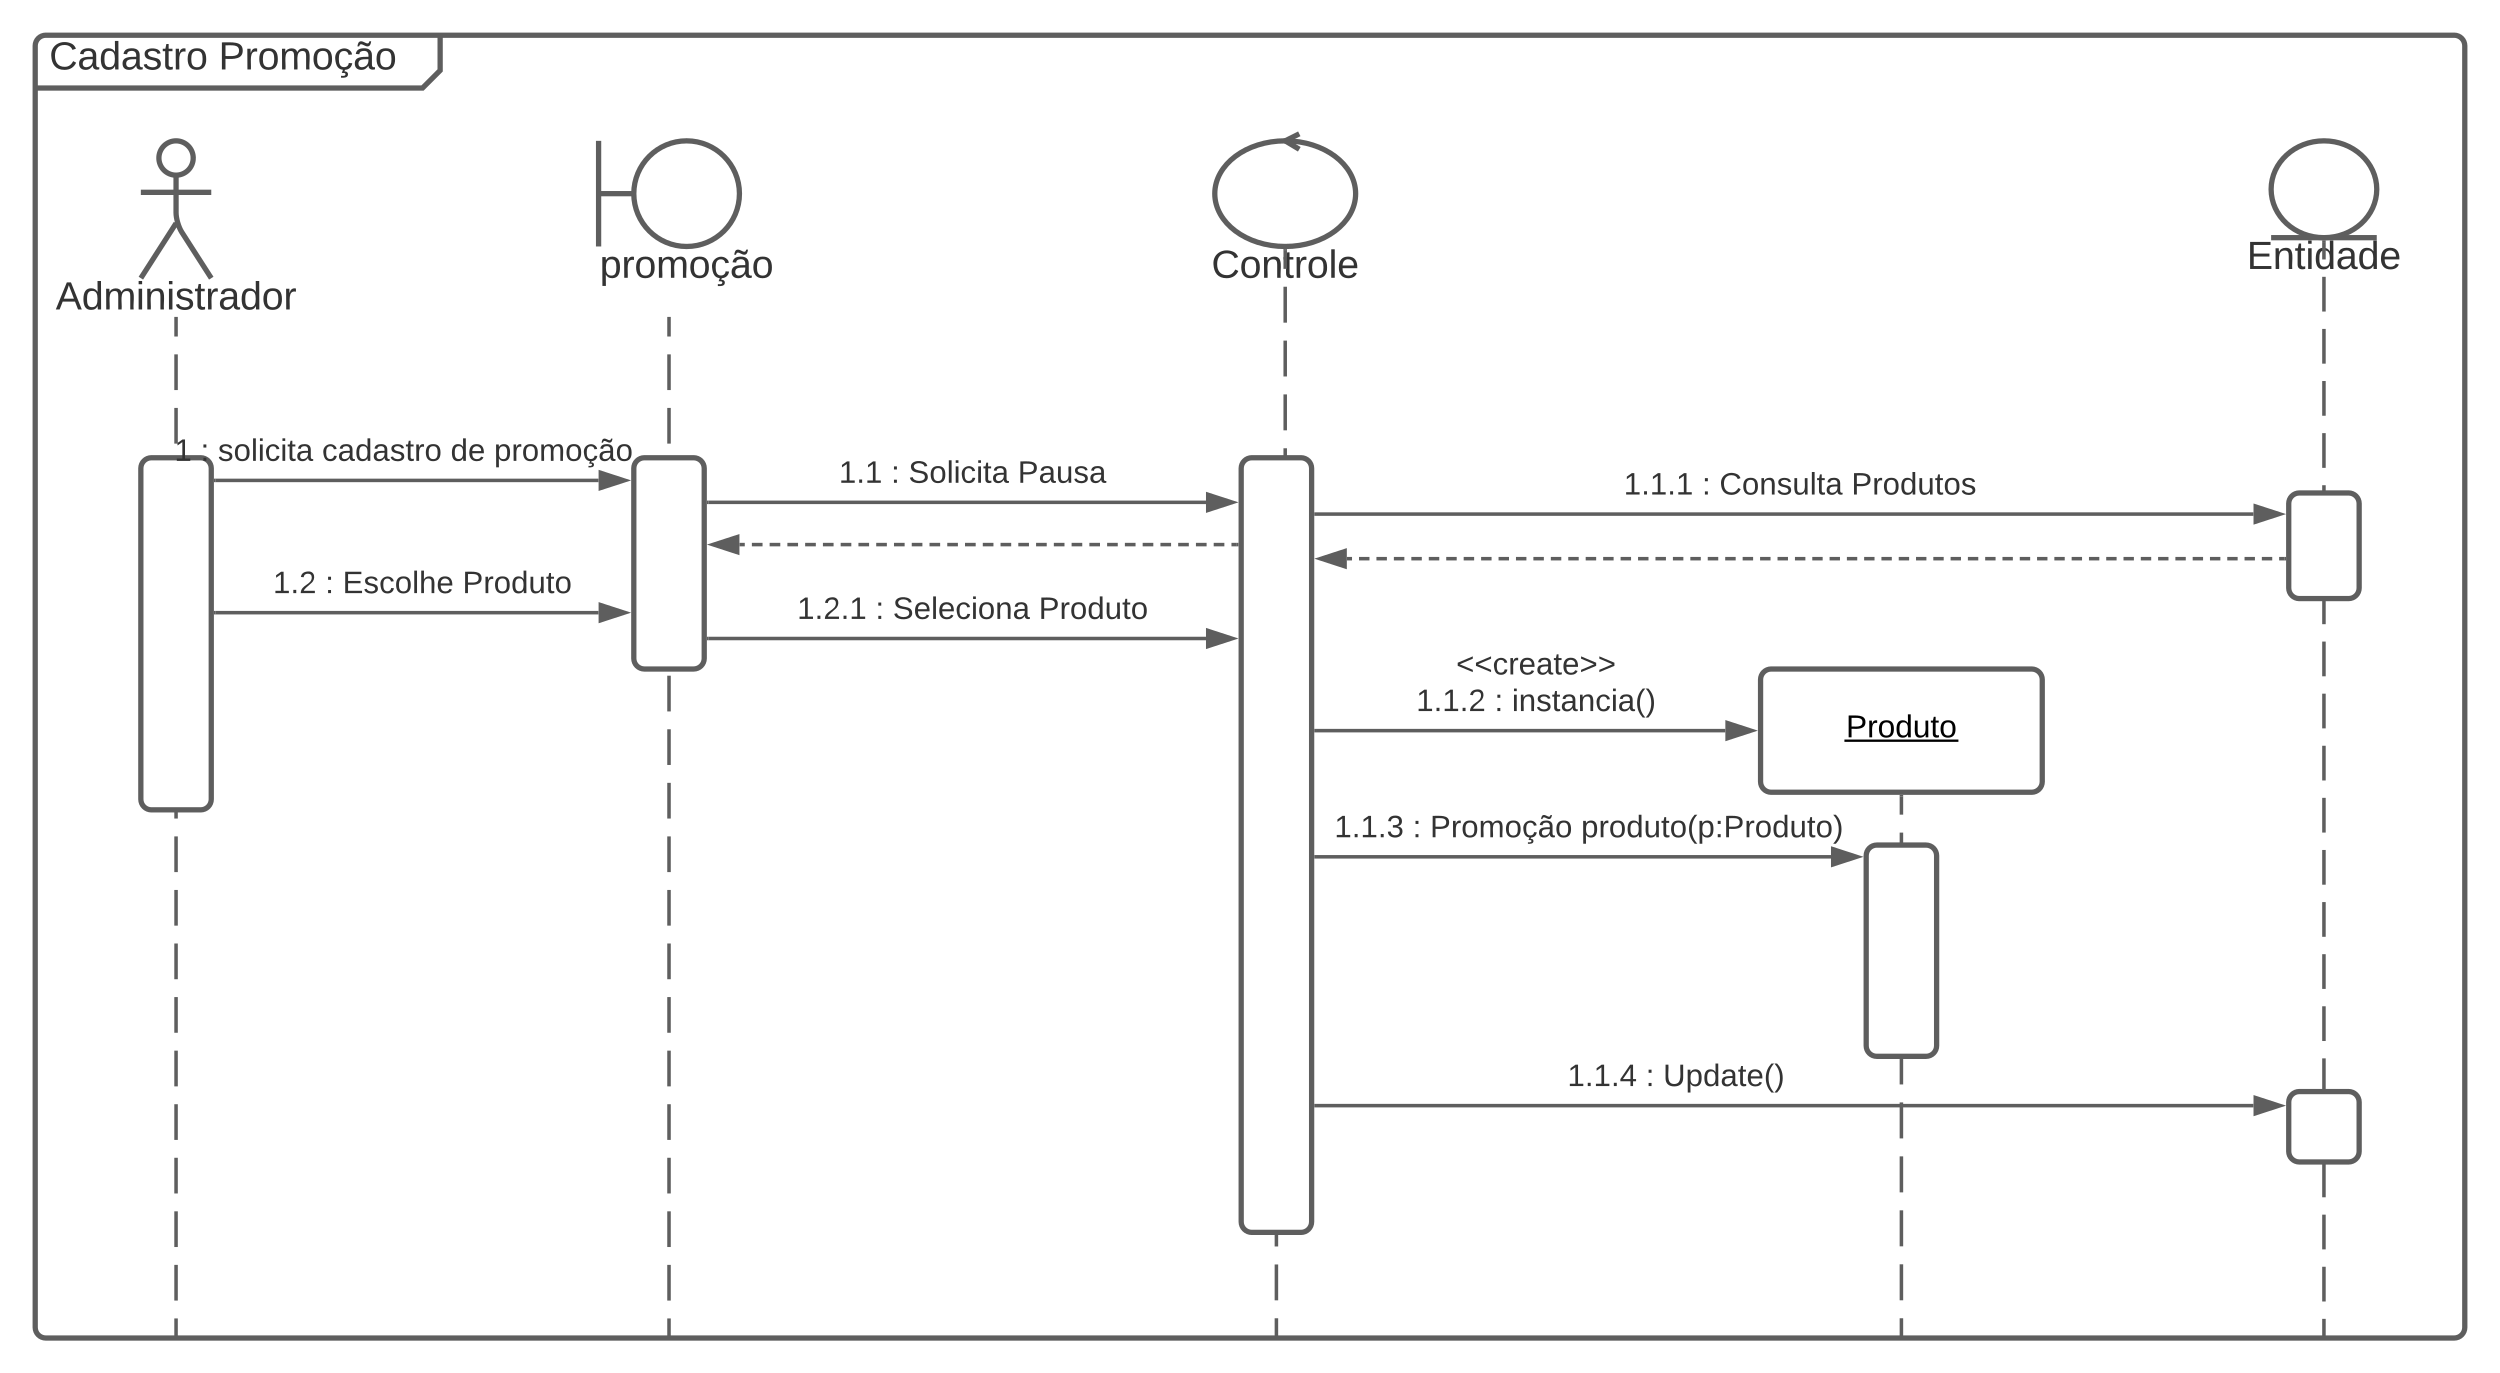 <svg xmlns="http://www.w3.org/2000/svg" xmlns:xlink="http://www.w3.org/1999/xlink" xmlns:lucid="lucid" width="1420" height="780"><g transform="translate(0 -40)" lucid:page-tab-id="0_0"><path d="M0 0h1870.87v1322.83H0z" fill="#fff"/><path d="M20 66c0-3.3 2.7-6 6-6h218c3.3 0 6 2.7 6 6v8c0 3.3-1.9 7.9-4.24 10.24l-1.52 1.52C241.9 88.1 237.3 90 234 90H26c-3.3 0-6-2.7-6-6z" fill="#fff"/><path d="M250 60v20l-10 10H20" stroke="#5e5e5e" stroke-width="3" fill="none"/><path d="M20 66c0-3.3 2.7-6 6-6h1368c3.3 0 6 2.7 6 6v728c0 3.3-2.7 6-6 6H26c-3.3 0-6-2.7-6-6z" stroke="#5e5e5e" stroke-width="3" fill="none"/><use xlink:href="#a" transform="matrix(1,0,0,1,28,60) translate(0 19.444)"/><use xlink:href="#b" transform="matrix(1,0,0,1,28,60) translate(96.173 19.444)"/><path d="M109.75 129.75c0 5.38-4.37 9.75-9.75 9.75s-9.75-4.37-9.75-9.75S94.62 120 100 120s9.75 4.37 9.75 9.75z" stroke="#5e5e5e" stroke-width="3" fill="#fff"/><path d="M100 139.5v21.3c0 3.3 1.45 8.26 3.24 11.05L120 198m-20-31.2L80 198m0-48.75h40" stroke="#5e5e5e" stroke-width="3" fill="none"/><path d="M80 126c0-3.3 2.7-6 6-6h28c3.3 0 6 2.7 6 6v88c0 3.3-2.7 6-6 6H86c-3.3 0-6-2.7-6-6z" fill="none"/><use xlink:href="#c" transform="matrix(1,0,0,1,0,198) translate(31.636 17.778)"/><path d="M100 221v10.14m0 10.14v20.28m0 10.14v20.28m0 10.14v20.28m0 10.14v20.28m0 10.14v20.3m0 10.13v20.27m0 10.14v20.3m0 10.13v20.28m0 10.15v20.28m0 10.14v20.28m0 10.14v20.27m0 10.14v20.3m0 10.13v20.28m0 10.15v20.3m0 10.13v20.28m0 10.14v20.28m0 10.14v20.28m0 10.14v20.28m0 10.14V799M100 221.03V220M100 798.97V800" stroke="#5e5e5e" stroke-width="2" fill="none"/><path d="M420 150c0 16.57-13.43 30-30 30s-30-13.43-30-30 13.43-30 30-30 30 13.43 30 30z" stroke="#5e5e5e" stroke-width="3" fill="#fff"/><path d="M340 120v60m0-30h20" stroke="#5e5e5e" stroke-width="3" fill="none"/><use xlink:href="#d" transform="matrix(1,0,0,1,320,180) translate(20.679 17.778)"/><path d="M380 221v10.14m0 10.14v20.28m0 10.14v20.28m0 10.14v20.28m0 10.14v20.28m0 10.14v20.3m0 10.13v20.27m0 10.14v20.3m0 10.13v20.28m0 10.15v20.28m0 10.14v20.28m0 10.14v20.27m0 10.14v20.3m0 10.13v20.28m0 10.15v20.3m0 10.13v20.28m0 10.14v20.28m0 10.14v20.28m0 10.14v20.28m0 10.14V799M380 221.03V220M380 798.97V800" stroke="#5e5e5e" stroke-width="2" fill="none"/><path d="M770 150c0 16.57-17.9 30-40 30s-40-13.43-40-30 17.9-30 40-30 40 13.43 40 30z" stroke="#5e5e5e" stroke-width="3" fill="#fff"/><path d="M738 116l-8 4 8 4.8" stroke="#5e5e5e" stroke-width="3" fill="none"/><use xlink:href="#e" transform="matrix(1,0,0,1,650,180) translate(38.117 17.778)"/><path d="M730 182.5v10.2m0 10.18v20.4m0 10.18v20.38m0 10.2v20.38m0 10.2v20.37m0 10.18v20.4m0 10.18v20.38m0 10.2v20.38m0 10.2v20.37m0 10.18v20.4m0 10.18v10.2l-.73 1.76-1.77.73-1.77.73-.73 1.77v10.2m0 10.18v20.4m0 10.18v20.4m0 10.18v20.4m0 10.18v20.38m0 10.2v20.38m0 10.2v20.37m0 10.18v20.4m0 10.18v20.38m0 10.2v20.38m0 10.2V799" stroke="#5e5e5e" stroke-width="2" fill="none"/><path d="M729.98 181.5l1.02-.03v1.06h-2v-1.1z" fill="#5e5e5e"/><path d="M725 798.97V800" stroke="#5e5e5e" stroke-width="2" fill="none"/><path d="M80 306c0-3.3 2.7-6 6-6h28c3.3 0 6 2.7 6 6v188c0 3.3-2.7 6-6 6H86c-3.3 0-6-2.7-6-6z" stroke="#5e5e5e" stroke-width="3" fill="#fff"/><path d="M122.5 312.87H340" stroke="#5e5e5e" stroke-width="2" fill="none"/><path d="M122.53 313.87h-1.03v-2h1.03z" fill="#5e5e5e"/><path d="M355.26 312.87L341 317.5v-9.27z" stroke="#5e5e5e" stroke-width="2" fill="#5e5e5e"/><use xlink:href="#f" transform="matrix(1,0,0,1,99.111,287.536) translate(0 14.222)"/><use xlink:href="#g" transform="matrix(1,0,0,1,99.111,287.536) translate(14.815 14.222)"/><use xlink:href="#h" transform="matrix(1,0,0,1,99.111,287.536) translate(24.691 14.222)"/><use xlink:href="#i" transform="matrix(1,0,0,1,99.111,287.536) translate(83.802 14.222)"/><use xlink:href="#j" transform="matrix(1,0,0,1,99.111,287.536) translate(156.84 14.222)"/><use xlink:href="#k" transform="matrix(1,0,0,1,99.111,287.536) translate(181.531 14.222)"/><path d="M360 306c0-3.3 2.7-6 6-6h28c3.3 0 6 2.7 6 6v108c0 3.3-2.7 6-6 6h-28c-3.3 0-6-2.7-6-6z" stroke="#5e5e5e" stroke-width="3" fill="#fff"/><path d="M402.5 325.33H685" stroke="#5e5e5e" stroke-width="2" fill="none"/><path d="M402.53 326.33h-1.03v-2h1.03z" fill="#5e5e5e"/><path d="M700.26 325.33L686 329.97v-9.27z" stroke="#5e5e5e" stroke-width="2" fill="#5e5e5e"/><use xlink:href="#l" transform="matrix(1,0,0,1,476.525,300) translate(0 14.222)"/><use xlink:href="#g" transform="matrix(1,0,0,1,476.525,300) translate(29.63 14.222)"/><use xlink:href="#m" transform="matrix(1,0,0,1,476.525,300) translate(39.506 14.222)"/><use xlink:href="#n" transform="matrix(1,0,0,1,476.525,300) translate(101.58 14.222)"/><path d="M705 306c0-3.3 2.7-6 6-6h28c3.3 0 6 2.7 6 6v428c0 3.3-2.7 6-6 6h-28c-3.3 0-6-2.7-6-6zM1000 426c0-3.3 2.7-6 6-6h148c3.3 0 6 2.7 6 6v58c0 3.3-2.7 6-6 6h-148c-3.3 0-6-2.7-6-6z" stroke="#5e5e5e" stroke-width="3" fill="#fff"/><use xlink:href="#o" transform="matrix(1,0,0,1,1000,420) translate(48.53 38.806)"/><path d="M1080 492.5v10.22m0 10.2v20.45m0 10.2v20.45m0 10.2v20.45m0 10.2v20.45m0 10.2v20.45m0 10.2v20.45m0 10.2v20.45m0 10.2v20.45m0 10.2v20.45m0 10.2V799" stroke="#5e5e5e" stroke-width="2" fill="none"/><path d="M1081 492.53h-2v-1.03h2z" fill="#5e5e5e"/><path d="M1080 798.97V800M747.5 455H980" stroke="#5e5e5e" stroke-width="2" fill="none"/><path d="M747.53 456h-1.03v-2h1.03z" fill="#5e5e5e"/><path d="M995.26 455L981 459.64v-9.28z" stroke="#5e5e5e" stroke-width="2" fill="#5e5e5e"/><use xlink:href="#p" transform="matrix(1,0,0,1,804.451,429.667) translate(0 14.222)"/><use xlink:href="#g" transform="matrix(1,0,0,1,804.451,429.667) translate(44.444 14.222)"/><use xlink:href="#q" transform="matrix(1,0,0,1,804.451,429.667) translate(54.321 14.222)"/><path d="M122.5 388H340" stroke="#5e5e5e" stroke-width="2" fill="none"/><path d="M122.53 389h-1.03v-2h1.03z" fill="#5e5e5e"/><path d="M355.26 388L341 392.64v-9.28z" stroke="#5e5e5e" stroke-width="2" fill="#5e5e5e"/><use xlink:href="#r" transform="matrix(1,0,0,1,155.111,362.667) translate(0 14.222)"/><use xlink:href="#g" transform="matrix(1,0,0,1,155.111,362.667) translate(29.63 14.222)"/><use xlink:href="#s" transform="matrix(1,0,0,1,155.111,362.667) translate(39.506 14.222)"/><use xlink:href="#t" transform="matrix(1,0,0,1,155.111,362.667) translate(107.605 14.222)"/><path d="M702.5 349.33h-3.03m-4.03 0h-6.06m-4.03 0h-6.06m-4.04 0h-6.05m-4.03 0h-6.05m-4.04 0h-6.05m-4.04 0h-6.06m-4.04 0h-6.05m-4.04 0h-6.04m-4.04 0h-6.05m-4.04 0h-6.05m-4.03 0h-6.06m-4.04 0h-6.06m-4.03 0h-6.06m-4.02 0h-6.06m-4.03 0h-6.07m-4.03 0h-6.05m-4.04 0h-6.04m-4.04 0h-6.05m-4.04 0h-6.05m-4.04 0h-6.05m-4.05 0h-6.05m-4.04 0h-6.05m-4.03 0h-6.05m-4.03 0h-6.07m-4.03 0h-6.06m-4.03 0h-6.05m-4.03 0h-6.06m-4.03 0H420" stroke="#5e5e5e" stroke-width="2" fill="none"/><path d="M703.5 350.33h-1.03v-2h1.03z" fill="#5e5e5e"/><path d="M404.74 349.33L419 344.7v9.27z" stroke="#5e5e5e" stroke-width="2" fill="#5e5e5e"/><path d="M402.5 402.67H685" stroke="#5e5e5e" stroke-width="2" fill="none"/><path d="M402.53 403.67h-1.03v-2h1.03z" fill="#5e5e5e"/><path d="M700.26 402.67L686 407.3v-9.27z" stroke="#5e5e5e" stroke-width="2" fill="#5e5e5e"/><use xlink:href="#u" transform="matrix(1,0,0,1,452.821,377.333) translate(0 14.222)"/><use xlink:href="#g" transform="matrix(1,0,0,1,452.821,377.333) translate(44.444 14.222)"/><use xlink:href="#v" transform="matrix(1,0,0,1,452.821,377.333) translate(54.321 14.222)"/><use xlink:href="#t" transform="matrix(1,0,0,1,452.821,377.333) translate(137.185 14.222)"/><path d="M1320 175c-16.57 0-30-12.3-30-27.5s13.43-27.5 30-27.5 30 12.3 30 27.5-13.43 27.5-30 27.5z" stroke="#5e5e5e" stroke-width="3" fill="#fff"/><path d="M1290 175h60" stroke="#5e5e5e" stroke-width="3" fill="none"/><use xlink:href="#w" transform="matrix(1,0,0,1,1250,175) translate(26.204 17.778)"/><path d="M1320 177.5v9.87m0 9.86v19.73m0 9.87v19.73m0 9.86v19.73m0 9.87v19.73m0 9.86v19.74m0 9.87v19.74m0 9.86v19.73m0 9.87v19.73m0 9.86v19.72m0 9.87v19.72m0 9.86v19.73m0 9.88v19.73m0 9.87v19.73m0 9.87v19.73m0 9.86v19.73m0 9.86v19.73m0 9.85v19.73m0 9.87v19.73m0 9.86v19.73m0 9.87v19.73m0 9.86V799" stroke="#5e5e5e" stroke-width="2" fill="none"/><path d="M1319.94 176.5h1.06v1.03h-2v-1.03z" fill="#5e5e5e"/><path d="M1320 798.97V800" stroke="#5e5e5e" stroke-width="2" fill="none"/><path d="M752.5 406c0-3.3 2.7-6 6-6h228c3.3 0 6 2.7 6 6v28c0 3.3-2.7 6-6 6h-228c-3.3 0-6-2.7-6-6z" stroke="#000" stroke-opacity="0" stroke-width="3" fill="#fff" fill-opacity="0"/><use xlink:href="#x" transform="matrix(1,0,0,1,757.5,405) translate(69.593 18.097)"/><path d="M747.5 332H1280" stroke="#5e5e5e" stroke-width="2" fill="none"/><path d="M747.53 333h-1.03v-2h1.03z" fill="#5e5e5e"/><path d="M1295.26 332l-14.26 4.64v-9.28z" stroke="#5e5e5e" stroke-width="2" fill="#5e5e5e"/><g><use xlink:href="#y" transform="matrix(1,0,0,1,922.327,306.667) translate(0 14.222)"/><use xlink:href="#g" transform="matrix(1,0,0,1,922.327,306.667) translate(44.444 14.222)"/><use xlink:href="#z" transform="matrix(1,0,0,1,922.327,306.667) translate(54.321 14.222)"/><use xlink:href="#A" transform="matrix(1,0,0,1,922.327,306.667) translate(129.284 14.222)"/></g><path d="M1300 326c0-3.3 2.7-6 6-6h28c3.3 0 6 2.7 6 6v48c0 3.3-2.7 6-6 6h-28c-3.3 0-6-2.7-6-6z" stroke="#5e5e5e" stroke-width="3" fill="#fff"/><path d="M1297.5 357.33h-2.95m-3.92 0h-5.9m-3.93 0h-5.9m-3.92 0h-5.9m-3.92 0h-5.9m-3.92 0h-5.9m-3.92 0h-5.9m-3.92 0h-5.9m-3.92 0h-5.9m-3.93 0h-5.9m-3.92 0h-5.9m-3.92 0h-5.88m-3.93 0h-5.9m-3.93 0h-5.9m-3.92 0h-5.9m-3.92 0h-5.9m-3.93 0h-5.9m-3.92 0h-5.9m-3.92 0h-5.9m-3.92 0h-5.9m-3.92 0h-5.9m-3.92 0h-5.9m-3.92 0h-5.9m-3.93 0h-5.9m-3.92 0h-5.9m-3.92 0h-5.88m-3.93 0h-5.9m-3.93 0h-5.9m-3.92 0h-5.92m-3.96 0h-5.94m-3.97 0h-5.94m-3.96 0h-5.94m-3.96 0h-5.95m-3.95 0H970m-3.95 0h-5.94m-3.96 0h-5.94m-3.96 0h-5.94m-3.96 0h-5.94m-3.97 0h-5.94m-3.97 0h-5.94m-3.97 0h-5.95m-3.96 0h-5.94m-3.96 0h-5.94m-3.96 0h-5.95m-3.96 0h-5.93m-3.96 0h-5.93m-3.97 0h-5.94m-3.96 0h-5.94m-3.96 0h-5.95m-3.96 0h-5.95m-3.96 0h-5.95m-3.96 0h-5.96m-3.96 0h-5.94m-3.96 0h-5.94m-3.97 0H765" stroke="#5e5e5e" stroke-width="2" fill="none"/><path d="M1298.5 358.33h-1.03v-2h1.03z" fill="#5e5e5e"/><path d="M749.74 357.33L764 352.7v9.27z" stroke="#5e5e5e" stroke-width="2" fill="#5e5e5e"/><path d="M1060 526c0-3.3 2.7-6 6-6h28c3.3 0 6 2.7 6 6v108c0 3.3-2.7 6-6 6h-28c-3.3 0-6-2.7-6-6z" stroke="#5e5e5e" stroke-width="3" fill="#fff"/><path d="M747.5 526.67H1040" stroke="#5e5e5e" stroke-width="2" fill="none"/><path d="M747.53 527.67h-1.03v-2h1.03z" fill="#5e5e5e"/><path d="M1055.26 526.67L1041 531.3v-9.27z" stroke="#5e5e5e" stroke-width="2" fill="#5e5e5e"/><g><use xlink:href="#B" transform="matrix(1,0,0,1,757.957,501.333) translate(0 14.222)"/><use xlink:href="#g" transform="matrix(1,0,0,1,757.957,501.333) translate(44.444 14.222)"/><use xlink:href="#C" transform="matrix(1,0,0,1,757.957,501.333) translate(54.321 14.222)"/><use xlink:href="#D" transform="matrix(1,0,0,1,757.957,501.333) translate(140.148 14.222)"/></g><path d="M1300 666c0-3.3 2.7-6 6-6h28c3.3 0 6 2.7 6 6v28c0 3.3-2.7 6-6 6h-28c-3.3 0-6-2.7-6-6z" stroke="#5e5e5e" stroke-width="3" fill="#fff"/><path d="M747.5 668H1280" stroke="#5e5e5e" stroke-width="2" fill="none"/><path d="M747.53 669h-1.03v-2h1.03z" fill="#5e5e5e"/><path d="M1295.26 668l-14.26 4.64v-9.28z" stroke="#5e5e5e" stroke-width="2" fill="#5e5e5e"/><g><use xlink:href="#E" transform="matrix(1,0,0,1,890.346,642.667) translate(0 14.222)"/><use xlink:href="#g" transform="matrix(1,0,0,1,890.346,642.667) translate(44.444 14.222)"/><use xlink:href="#F" transform="matrix(1,0,0,1,890.346,642.667) translate(54.321 14.222)"/></g><defs><path fill="#333" d="M212-179c-10-28-35-45-73-45-59 0-87 40-87 99 0 60 29 101 89 101 43 0 62-24 78-52l27 14C228-24 195 4 139 4 59 4 22-46 18-125c-6-104 99-153 187-111 19 9 31 26 39 46" id="G"/><path fill="#333" d="M141-36C126-15 110 5 73 4 37 3 15-17 15-53c-1-64 63-63 125-63 3-35-9-54-41-54-24 1-41 7-42 31l-33-3c5-37 33-52 76-52 45 0 72 20 72 64v82c-1 20 7 32 28 27v20c-31 9-61-2-59-35zM48-53c0 20 12 33 32 33 41-3 63-29 60-74-43 2-92-5-92 41" id="H"/><path fill="#333" d="M85-194c31 0 48 13 60 33l-1-100h32l1 261h-30c-2-10 0-23-3-31C134-8 116 4 85 4 32 4 16-35 15-94c0-66 23-100 70-100zm9 24c-40 0-46 34-46 75 0 40 6 74 45 74 42 0 51-32 51-76 0-42-9-74-50-73" id="I"/><path fill="#333" d="M135-143c-3-34-86-38-87 0 15 53 115 12 119 90S17 21 10-45l28-5c4 36 97 45 98 0-10-56-113-15-118-90-4-57 82-63 122-42 12 7 21 19 24 35" id="J"/><path fill="#333" d="M59-47c-2 24 18 29 38 22v24C64 9 27 4 27-40v-127H5v-23h24l9-43h21v43h35v23H59v120" id="K"/><path fill="#333" d="M114-163C36-179 61-72 57 0H25l-1-190h30c1 12-1 29 2 39 6-27 23-49 58-41v29" id="L"/><path fill="#333" d="M100-194c62-1 85 37 85 99 1 63-27 99-86 99S16-35 15-95c0-66 28-99 85-99zM99-20c44 1 53-31 53-75 0-43-8-75-51-75s-53 32-53 75 10 74 51 75" id="M"/><g id="a"><use transform="matrix(0.062,0,0,0.062,0,0)" xlink:href="#G"/><use transform="matrix(0.062,0,0,0.062,15.988,0)" xlink:href="#H"/><use transform="matrix(0.062,0,0,0.062,28.333,0)" xlink:href="#I"/><use transform="matrix(0.062,0,0,0.062,40.679,0)" xlink:href="#H"/><use transform="matrix(0.062,0,0,0.062,53.025,0)" xlink:href="#J"/><use transform="matrix(0.062,0,0,0.062,64.136,0)" xlink:href="#K"/><use transform="matrix(0.062,0,0,0.062,70.309,0)" xlink:href="#L"/><use transform="matrix(0.062,0,0,0.062,77.654,0)" xlink:href="#M"/></g><path fill="#333" d="M30-248c87 1 191-15 191 75 0 78-77 80-158 76V0H30v-248zm33 125c57 0 124 11 124-50 0-59-68-47-124-48v98" id="N"/><path fill="#333" d="M210-169c-67 3-38 105-44 169h-31v-121c0-29-5-50-35-48C34-165 62-65 56 0H25l-1-190h30c1 10-1 24 2 32 10-44 99-50 107 0 11-21 27-35 58-36 85-2 47 119 55 194h-31v-121c0-29-5-49-35-48" id="O"/><path fill="#333" d="M96-169c-40 0-48 33-48 73s9 75 48 75c24 0 41-14 43-38l32 2c-6 37-31 61-74 61-59 0-76-41-82-99-10-93 101-131 147-64 4 7 5 14 7 22l-32 3c-4-21-16-35-41-35zm3 187c19-1 33 8 33 26 0 31-30 33-64 32V58c18 2 39 4 41-13 1-15-18-13-34-13L87 0h19" id="P"/><path fill="#333" d="M141-36C126-15 110 5 73 4 37 3 15-17 15-53c-1-64 63-63 125-63 3-35-9-54-41-54-24 1-41 7-42 31l-33-3c5-37 33-52 76-52 45 0 72 20 72 64v82c-1 20 7 32 28 27v20c-31 9-61-2-59-35zM48-53c0 20 12 33 32 33 41-3 63-29 60-74-43 2-92-5-92 41zm117-205c-3 23-9 48-36 47-26-1-65-44-74 0H39c4-23 8-48 36-47s64 44 74 0h16" id="Q"/><g id="b"><use transform="matrix(0.062,0,0,0.062,0,0)" xlink:href="#N"/><use transform="matrix(0.062,0,0,0.062,14.815,0)" xlink:href="#L"/><use transform="matrix(0.062,0,0,0.062,22.16,0)" xlink:href="#M"/><use transform="matrix(0.062,0,0,0.062,34.506,0)" xlink:href="#O"/><use transform="matrix(0.062,0,0,0.062,52.963,0)" xlink:href="#M"/><use transform="matrix(0.062,0,0,0.062,65.309,0)" xlink:href="#P"/><use transform="matrix(0.062,0,0,0.062,76.42,0)" xlink:href="#Q"/><use transform="matrix(0.062,0,0,0.062,88.765,0)" xlink:href="#M"/></g><path fill="#333" d="M205 0l-28-72H64L36 0H1l101-248h38L239 0h-34zm-38-99l-47-123c-12 45-31 82-46 123h93" id="R"/><path fill="#333" d="M24-231v-30h32v30H24zM24 0v-190h32V0H24" id="S"/><path fill="#333" d="M117-194c89-4 53 116 60 194h-32v-121c0-31-8-49-39-48C34-167 62-67 57 0H25l-1-190h30c1 10-1 24 2 32 11-22 29-35 61-36" id="T"/><g id="c"><use transform="matrix(0.062,0,0,0.062,0,0)" xlink:href="#R"/><use transform="matrix(0.062,0,0,0.062,14.815,0)" xlink:href="#I"/><use transform="matrix(0.062,0,0,0.062,27.16,0)" xlink:href="#O"/><use transform="matrix(0.062,0,0,0.062,45.617,0)" xlink:href="#S"/><use transform="matrix(0.062,0,0,0.062,50.494,0)" xlink:href="#T"/><use transform="matrix(0.062,0,0,0.062,62.84,0)" xlink:href="#S"/><use transform="matrix(0.062,0,0,0.062,67.716,0)" xlink:href="#J"/><use transform="matrix(0.062,0,0,0.062,78.827,0)" xlink:href="#K"/><use transform="matrix(0.062,0,0,0.062,85,0)" xlink:href="#L"/><use transform="matrix(0.062,0,0,0.062,92.346,0)" xlink:href="#H"/><use transform="matrix(0.062,0,0,0.062,104.691,0)" xlink:href="#I"/><use transform="matrix(0.062,0,0,0.062,117.037,0)" xlink:href="#M"/><use transform="matrix(0.062,0,0,0.062,129.383,0)" xlink:href="#L"/></g><path fill="#333" d="M115-194c55 1 70 41 70 98S169 2 115 4C84 4 66-9 55-30l1 105H24l-1-265h31l2 30c10-21 28-34 59-34zm-8 174c40 0 45-34 45-75s-6-73-45-74c-42 0-51 32-51 76 0 43 10 73 51 73" id="U"/><g id="d"><use transform="matrix(0.062,0,0,0.062,0,0)" xlink:href="#U"/><use transform="matrix(0.062,0,0,0.062,12.346,0)" xlink:href="#L"/><use transform="matrix(0.062,0,0,0.062,19.691,0)" xlink:href="#M"/><use transform="matrix(0.062,0,0,0.062,32.037,0)" xlink:href="#O"/><use transform="matrix(0.062,0,0,0.062,50.494,0)" xlink:href="#M"/><use transform="matrix(0.062,0,0,0.062,62.84,0)" xlink:href="#P"/><use transform="matrix(0.062,0,0,0.062,73.951,0)" xlink:href="#Q"/><use transform="matrix(0.062,0,0,0.062,86.296,0)" xlink:href="#M"/></g><path fill="#333" d="M24 0v-261h32V0H24" id="V"/><path fill="#333" d="M100-194c63 0 86 42 84 106H49c0 40 14 67 53 68 26 1 43-12 49-29l28 8c-11 28-37 45-77 45C44 4 14-33 15-96c1-61 26-98 85-98zm52 81c6-60-76-77-97-28-3 7-6 17-6 28h103" id="W"/><g id="e"><use transform="matrix(0.062,0,0,0.062,0,0)" xlink:href="#G"/><use transform="matrix(0.062,0,0,0.062,15.988,0)" xlink:href="#M"/><use transform="matrix(0.062,0,0,0.062,28.333,0)" xlink:href="#T"/><use transform="matrix(0.062,0,0,0.062,40.679,0)" xlink:href="#K"/><use transform="matrix(0.062,0,0,0.062,46.852,0)" xlink:href="#L"/><use transform="matrix(0.062,0,0,0.062,54.198,0)" xlink:href="#M"/><use transform="matrix(0.062,0,0,0.062,66.543,0)" xlink:href="#V"/><use transform="matrix(0.062,0,0,0.062,71.42,0)" xlink:href="#W"/></g><path fill="#333" d="M27 0v-27h64v-190l-56 39v-29l58-41h29v221h61V0H27" id="X"/><use transform="matrix(0.049,0,0,0.049,0,0)" xlink:href="#X" id="f"/><path fill="#333" d="M33-154v-36h34v36H33zM33 0v-36h34V0H33" id="Y"/><use transform="matrix(0.049,0,0,0.049,0,0)" xlink:href="#Y" id="g"/><path fill="#333" d="M96-169c-40 0-48 33-48 73s9 75 48 75c24 0 41-14 43-38l32 2c-6 37-31 61-74 61-59 0-76-41-82-99-10-93 101-131 147-64 4 7 5 14 7 22l-32 3c-4-21-16-35-41-35" id="Z"/><g id="h"><use transform="matrix(0.049,0,0,0.049,0,0)" xlink:href="#J"/><use transform="matrix(0.049,0,0,0.049,8.889,0)" xlink:href="#M"/><use transform="matrix(0.049,0,0,0.049,18.765,0)" xlink:href="#V"/><use transform="matrix(0.049,0,0,0.049,22.667,0)" xlink:href="#S"/><use transform="matrix(0.049,0,0,0.049,26.568,0)" xlink:href="#Z"/><use transform="matrix(0.049,0,0,0.049,35.457,0)" xlink:href="#S"/><use transform="matrix(0.049,0,0,0.049,39.358,0)" xlink:href="#K"/><use transform="matrix(0.049,0,0,0.049,44.296,0)" xlink:href="#H"/></g><g id="i"><use transform="matrix(0.049,0,0,0.049,0,0)" xlink:href="#Z"/><use transform="matrix(0.049,0,0,0.049,8.889,0)" xlink:href="#H"/><use transform="matrix(0.049,0,0,0.049,18.765,0)" xlink:href="#I"/><use transform="matrix(0.049,0,0,0.049,28.642,0)" xlink:href="#H"/><use transform="matrix(0.049,0,0,0.049,38.519,0)" xlink:href="#J"/><use transform="matrix(0.049,0,0,0.049,47.407,0)" xlink:href="#K"/><use transform="matrix(0.049,0,0,0.049,52.346,0)" xlink:href="#L"/><use transform="matrix(0.049,0,0,0.049,58.222,0)" xlink:href="#M"/></g><g id="j"><use transform="matrix(0.049,0,0,0.049,0,0)" xlink:href="#I"/><use transform="matrix(0.049,0,0,0.049,9.877,0)" xlink:href="#W"/></g><g id="k"><use transform="matrix(0.049,0,0,0.049,0,0)" xlink:href="#U"/><use transform="matrix(0.049,0,0,0.049,9.877,0)" xlink:href="#L"/><use transform="matrix(0.049,0,0,0.049,15.753,0)" xlink:href="#M"/><use transform="matrix(0.049,0,0,0.049,25.63,0)" xlink:href="#O"/><use transform="matrix(0.049,0,0,0.049,40.395,0)" xlink:href="#M"/><use transform="matrix(0.049,0,0,0.049,50.272,0)" xlink:href="#P"/><use transform="matrix(0.049,0,0,0.049,59.16,0)" xlink:href="#Q"/><use transform="matrix(0.049,0,0,0.049,69.037,0)" xlink:href="#M"/></g><path fill="#333" d="M33 0v-38h34V0H33" id="aa"/><g id="l"><use transform="matrix(0.049,0,0,0.049,0,0)" xlink:href="#X"/><use transform="matrix(0.049,0,0,0.049,9.877,0)" xlink:href="#aa"/><use transform="matrix(0.049,0,0,0.049,14.815,0)" xlink:href="#X"/></g><path fill="#333" d="M185-189c-5-48-123-54-124 2 14 75 158 14 163 119 3 78-121 87-175 55-17-10-28-26-33-46l33-7c5 56 141 63 141-1 0-78-155-14-162-118-5-82 145-84 179-34 5 7 8 16 11 25" id="ab"/><g id="m"><use transform="matrix(0.049,0,0,0.049,0,0)" xlink:href="#ab"/><use transform="matrix(0.049,0,0,0.049,11.852,0)" xlink:href="#M"/><use transform="matrix(0.049,0,0,0.049,21.728,0)" xlink:href="#V"/><use transform="matrix(0.049,0,0,0.049,25.63,0)" xlink:href="#S"/><use transform="matrix(0.049,0,0,0.049,29.531,0)" xlink:href="#Z"/><use transform="matrix(0.049,0,0,0.049,38.42,0)" xlink:href="#S"/><use transform="matrix(0.049,0,0,0.049,42.321,0)" xlink:href="#K"/><use transform="matrix(0.049,0,0,0.049,47.259,0)" xlink:href="#H"/></g><path fill="#333" d="M84 4C-5 8 30-112 23-190h32v120c0 31 7 50 39 49 72-2 45-101 50-169h31l1 190h-30c-1-10 1-25-2-33-11 22-28 36-60 37" id="ac"/><g id="n"><use transform="matrix(0.049,0,0,0.049,0,0)" xlink:href="#N"/><use transform="matrix(0.049,0,0,0.049,11.852,0)" xlink:href="#H"/><use transform="matrix(0.049,0,0,0.049,21.728,0)" xlink:href="#ac"/><use transform="matrix(0.049,0,0,0.049,31.605,0)" xlink:href="#J"/><use transform="matrix(0.049,0,0,0.049,40.494,0)" xlink:href="#H"/></g><path d="M30-248c87 1 191-15 191 75 0 78-77 80-158 76V0H30v-248zm33 125c57 0 124 11 124-50 0-59-68-47-124-48v98" id="ad"/><path d="M114-163C36-179 61-72 57 0H25l-1-190h30c1 12-1 29 2 39 6-27 23-49 58-41v29" id="ae"/><path d="M100-194c62-1 85 37 85 99 1 63-27 99-86 99S16-35 15-95c0-66 28-99 85-99zM99-20c44 1 53-31 53-75 0-43-8-75-51-75s-53 32-53 75 10 74 51 75" id="af"/><path d="M85-194c31 0 48 13 60 33l-1-100h32l1 261h-30c-2-10 0-23-3-31C134-8 116 4 85 4 32 4 16-35 15-94c0-66 23-100 70-100zm9 24c-40 0-46 34-46 75 0 40 6 74 45 74 42 0 51-32 51-76 0-42-9-74-50-73" id="ag"/><path d="M84 4C-5 8 30-112 23-190h32v120c0 31 7 50 39 49 72-2 45-101 50-169h31l1 190h-30c-1-10 1-25-2-33-11 22-28 36-60 37" id="ah"/><path d="M59-47c-2 24 18 29 38 22v24C64 9 27 4 27-40v-127H5v-23h24l9-43h21v43h35v23H59v120" id="ai"/><g id="o"><use transform="matrix(0.05,0,0,0.05,0,0)" xlink:href="#ad"/><use transform="matrix(0.05,0,0,0.05,12,0)" xlink:href="#ae"/><use transform="matrix(0.05,0,0,0.05,17.95,0)" xlink:href="#af"/><use transform="matrix(0.05,0,0,0.05,27.95,0)" xlink:href="#ag"/><use transform="matrix(0.05,0,0,0.05,37.95,0)" xlink:href="#ah"/><use transform="matrix(0.05,0,0,0.05,47.95,0)" xlink:href="#ai"/><use transform="matrix(0.05,0,0,0.05,52.95,0)" xlink:href="#af"/><path d="M-.9 1.25h64.75v1.32H-.9z"/></g><path fill="#333" d="M101-251c82-7 93 87 43 132L82-64C71-53 59-42 53-27h129V0H18c2-99 128-94 128-182 0-28-16-43-45-43s-46 15-49 41l-32-3c6-41 34-60 81-64" id="aj"/><g id="p"><use transform="matrix(0.049,0,0,0.049,0,0)" xlink:href="#X"/><use transform="matrix(0.049,0,0,0.049,9.877,0)" xlink:href="#aa"/><use transform="matrix(0.049,0,0,0.049,14.815,0)" xlink:href="#X"/><use transform="matrix(0.049,0,0,0.049,24.691,0)" xlink:href="#aa"/><use transform="matrix(0.049,0,0,0.049,29.63,0)" xlink:href="#aj"/></g><path fill="#333" d="M87 75C49 33 22-17 22-94c0-76 28-126 65-167h31c-38 41-64 92-64 168S80 34 118 75H87" id="ak"/><path fill="#333" d="M33-261c38 41 65 92 65 168S71 34 33 75H2C39 34 66-17 66-93S39-220 2-261h31" id="al"/><g id="q"><use transform="matrix(0.049,0,0,0.049,0,0)" xlink:href="#S"/><use transform="matrix(0.049,0,0,0.049,3.901,0)" xlink:href="#T"/><use transform="matrix(0.049,0,0,0.049,13.778,0)" xlink:href="#J"/><use transform="matrix(0.049,0,0,0.049,22.667,0)" xlink:href="#K"/><use transform="matrix(0.049,0,0,0.049,27.605,0)" xlink:href="#H"/><use transform="matrix(0.049,0,0,0.049,37.481,0)" xlink:href="#T"/><use transform="matrix(0.049,0,0,0.049,47.358,0)" xlink:href="#Z"/><use transform="matrix(0.049,0,0,0.049,56.247,0)" xlink:href="#S"/><use transform="matrix(0.049,0,0,0.049,60.148,0)" xlink:href="#H"/><use transform="matrix(0.049,0,0,0.049,70.025,0)" xlink:href="#ak"/><use transform="matrix(0.049,0,0,0.049,75.901,0)" xlink:href="#al"/></g><g id="r"><use transform="matrix(0.049,0,0,0.049,0,0)" xlink:href="#X"/><use transform="matrix(0.049,0,0,0.049,9.877,0)" xlink:href="#aa"/><use transform="matrix(0.049,0,0,0.049,14.815,0)" xlink:href="#aj"/></g><path fill="#333" d="M30 0v-248h187v28H63v79h144v27H63v87h162V0H30" id="am"/><path fill="#333" d="M106-169C34-169 62-67 57 0H25v-261h32l-1 103c12-21 28-36 61-36 89 0 53 116 60 194h-32v-121c2-32-8-49-39-48" id="an"/><g id="s"><use transform="matrix(0.049,0,0,0.049,0,0)" xlink:href="#am"/><use transform="matrix(0.049,0,0,0.049,11.852,0)" xlink:href="#J"/><use transform="matrix(0.049,0,0,0.049,20.741,0)" xlink:href="#Z"/><use transform="matrix(0.049,0,0,0.049,29.63,0)" xlink:href="#M"/><use transform="matrix(0.049,0,0,0.049,39.506,0)" xlink:href="#V"/><use transform="matrix(0.049,0,0,0.049,43.407,0)" xlink:href="#an"/><use transform="matrix(0.049,0,0,0.049,53.284,0)" xlink:href="#W"/></g><g id="t"><use transform="matrix(0.049,0,0,0.049,0,0)" xlink:href="#N"/><use transform="matrix(0.049,0,0,0.049,11.852,0)" xlink:href="#L"/><use transform="matrix(0.049,0,0,0.049,17.728,0)" xlink:href="#M"/><use transform="matrix(0.049,0,0,0.049,27.605,0)" xlink:href="#I"/><use transform="matrix(0.049,0,0,0.049,37.481,0)" xlink:href="#ac"/><use transform="matrix(0.049,0,0,0.049,47.358,0)" xlink:href="#K"/><use transform="matrix(0.049,0,0,0.049,52.296,0)" xlink:href="#M"/></g><g id="u"><use transform="matrix(0.049,0,0,0.049,0,0)" xlink:href="#X"/><use transform="matrix(0.049,0,0,0.049,9.877,0)" xlink:href="#aa"/><use transform="matrix(0.049,0,0,0.049,14.815,0)" xlink:href="#aj"/><use transform="matrix(0.049,0,0,0.049,24.691,0)" xlink:href="#aa"/><use transform="matrix(0.049,0,0,0.049,29.63,0)" xlink:href="#X"/></g><g id="v"><use transform="matrix(0.049,0,0,0.049,0,0)" xlink:href="#ab"/><use transform="matrix(0.049,0,0,0.049,11.852,0)" xlink:href="#W"/><use transform="matrix(0.049,0,0,0.049,21.728,0)" xlink:href="#V"/><use transform="matrix(0.049,0,0,0.049,25.63,0)" xlink:href="#W"/><use transform="matrix(0.049,0,0,0.049,35.506,0)" xlink:href="#Z"/><use transform="matrix(0.049,0,0,0.049,44.395,0)" xlink:href="#S"/><use transform="matrix(0.049,0,0,0.049,48.296,0)" xlink:href="#M"/><use transform="matrix(0.049,0,0,0.049,58.173,0)" xlink:href="#T"/><use transform="matrix(0.049,0,0,0.049,68.049,0)" xlink:href="#H"/></g><g id="w"><use transform="matrix(0.062,0,0,0.062,0,0)" xlink:href="#am"/><use transform="matrix(0.062,0,0,0.062,14.815,0)" xlink:href="#T"/><use transform="matrix(0.062,0,0,0.062,27.16,0)" xlink:href="#K"/><use transform="matrix(0.062,0,0,0.062,33.333,0)" xlink:href="#S"/><use transform="matrix(0.062,0,0,0.062,38.21,0)" xlink:href="#I"/><use transform="matrix(0.062,0,0,0.062,50.556,0)" xlink:href="#H"/><use transform="matrix(0.062,0,0,0.062,62.901,0)" xlink:href="#I"/><use transform="matrix(0.062,0,0,0.062,75.247,0)" xlink:href="#W"/></g><path fill="#333" d="M18-100v-36l175-74v27L42-118l151 64v27" id="ao"/><path fill="#333" d="M18-27v-27l151-64-151-65v-27l175 74v36" id="ap"/><g id="x"><use transform="matrix(0.049,0,0,0.049,0,0)" xlink:href="#ao"/><use transform="matrix(0.049,0,0,0.049,10.37,0)" xlink:href="#ao"/><use transform="matrix(0.049,0,0,0.049,20.741,0)" xlink:href="#Z"/><use transform="matrix(0.049,0,0,0.049,29.63,0)" xlink:href="#L"/><use transform="matrix(0.049,0,0,0.049,35.506,0)" xlink:href="#W"/><use transform="matrix(0.049,0,0,0.049,45.383,0)" xlink:href="#H"/><use transform="matrix(0.049,0,0,0.049,55.259,0)" xlink:href="#K"/><use transform="matrix(0.049,0,0,0.049,60.198,0)" xlink:href="#W"/><use transform="matrix(0.049,0,0,0.049,70.074,0)" xlink:href="#ap"/><use transform="matrix(0.049,0,0,0.049,80.444,0)" xlink:href="#ap"/></g><g id="y"><use transform="matrix(0.049,0,0,0.049,0,0)" xlink:href="#X"/><use transform="matrix(0.049,0,0,0.049,9.877,0)" xlink:href="#aa"/><use transform="matrix(0.049,0,0,0.049,14.815,0)" xlink:href="#X"/><use transform="matrix(0.049,0,0,0.049,24.691,0)" xlink:href="#aa"/><use transform="matrix(0.049,0,0,0.049,29.63,0)" xlink:href="#X"/></g><g id="z"><use transform="matrix(0.049,0,0,0.049,0,0)" xlink:href="#G"/><use transform="matrix(0.049,0,0,0.049,12.79,0)" xlink:href="#M"/><use transform="matrix(0.049,0,0,0.049,22.667,0)" xlink:href="#T"/><use transform="matrix(0.049,0,0,0.049,32.543,0)" xlink:href="#J"/><use transform="matrix(0.049,0,0,0.049,41.432,0)" xlink:href="#ac"/><use transform="matrix(0.049,0,0,0.049,51.309,0)" xlink:href="#V"/><use transform="matrix(0.049,0,0,0.049,55.21,0)" xlink:href="#K"/><use transform="matrix(0.049,0,0,0.049,60.148,0)" xlink:href="#H"/></g><g id="A"><use transform="matrix(0.049,0,0,0.049,0,0)" xlink:href="#N"/><use transform="matrix(0.049,0,0,0.049,11.852,0)" xlink:href="#L"/><use transform="matrix(0.049,0,0,0.049,17.728,0)" xlink:href="#M"/><use transform="matrix(0.049,0,0,0.049,27.605,0)" xlink:href="#I"/><use transform="matrix(0.049,0,0,0.049,37.481,0)" xlink:href="#ac"/><use transform="matrix(0.049,0,0,0.049,47.358,0)" xlink:href="#K"/><use transform="matrix(0.049,0,0,0.049,52.296,0)" xlink:href="#M"/><use transform="matrix(0.049,0,0,0.049,62.173,0)" xlink:href="#J"/></g><path fill="#333" d="M126-127c33 6 58 20 58 59 0 88-139 92-164 29-3-8-5-16-6-25l32-3c6 27 21 44 54 44 32 0 52-15 52-46 0-38-36-46-79-43v-28c39 1 72-4 72-42 0-27-17-43-46-43-28 0-47 15-49 41l-32-3c6-42 35-63 81-64 48-1 79 21 79 65 0 36-21 52-52 59" id="aq"/><g id="B"><use transform="matrix(0.049,0,0,0.049,0,0)" xlink:href="#X"/><use transform="matrix(0.049,0,0,0.049,9.877,0)" xlink:href="#aa"/><use transform="matrix(0.049,0,0,0.049,14.815,0)" xlink:href="#X"/><use transform="matrix(0.049,0,0,0.049,24.691,0)" xlink:href="#aa"/><use transform="matrix(0.049,0,0,0.049,29.63,0)" xlink:href="#aq"/></g><g id="C"><use transform="matrix(0.049,0,0,0.049,0,0)" xlink:href="#N"/><use transform="matrix(0.049,0,0,0.049,11.852,0)" xlink:href="#L"/><use transform="matrix(0.049,0,0,0.049,17.728,0)" xlink:href="#M"/><use transform="matrix(0.049,0,0,0.049,27.605,0)" xlink:href="#O"/><use transform="matrix(0.049,0,0,0.049,42.37,0)" xlink:href="#M"/><use transform="matrix(0.049,0,0,0.049,52.247,0)" xlink:href="#P"/><use transform="matrix(0.049,0,0,0.049,61.136,0)" xlink:href="#Q"/><use transform="matrix(0.049,0,0,0.049,71.012,0)" xlink:href="#M"/></g><g id="D"><use transform="matrix(0.049,0,0,0.049,0,0)" xlink:href="#U"/><use transform="matrix(0.049,0,0,0.049,9.877,0)" xlink:href="#L"/><use transform="matrix(0.049,0,0,0.049,15.753,0)" xlink:href="#M"/><use transform="matrix(0.049,0,0,0.049,25.63,0)" xlink:href="#I"/><use transform="matrix(0.049,0,0,0.049,35.506,0)" xlink:href="#ac"/><use transform="matrix(0.049,0,0,0.049,45.383,0)" xlink:href="#K"/><use transform="matrix(0.049,0,0,0.049,50.321,0)" xlink:href="#M"/><use transform="matrix(0.049,0,0,0.049,60.198,0)" xlink:href="#ak"/><use transform="matrix(0.049,0,0,0.049,66.074,0)" xlink:href="#U"/><use transform="matrix(0.049,0,0,0.049,75.951,0)" xlink:href="#Y"/><use transform="matrix(0.049,0,0,0.049,80.889,0)" xlink:href="#N"/><use transform="matrix(0.049,0,0,0.049,92.741,0)" xlink:href="#L"/><use transform="matrix(0.049,0,0,0.049,98.617,0)" xlink:href="#M"/><use transform="matrix(0.049,0,0,0.049,108.494,0)" xlink:href="#I"/><use transform="matrix(0.049,0,0,0.049,118.37,0)" xlink:href="#ac"/><use transform="matrix(0.049,0,0,0.049,128.247,0)" xlink:href="#K"/><use transform="matrix(0.049,0,0,0.049,133.185,0)" xlink:href="#M"/><use transform="matrix(0.049,0,0,0.049,143.062,0)" xlink:href="#al"/></g><path fill="#333" d="M155-56V0h-30v-56H8v-25l114-167h33v167h35v25h-35zm-30-156c-27 46-58 90-88 131h88v-131" id="ar"/><g id="E"><use transform="matrix(0.049,0,0,0.049,0,0)" xlink:href="#X"/><use transform="matrix(0.049,0,0,0.049,9.877,0)" xlink:href="#aa"/><use transform="matrix(0.049,0,0,0.049,14.815,0)" xlink:href="#X"/><use transform="matrix(0.049,0,0,0.049,24.691,0)" xlink:href="#aa"/><use transform="matrix(0.049,0,0,0.049,29.63,0)" xlink:href="#ar"/></g><path fill="#333" d="M232-93c-1 65-40 97-104 97C67 4 28-28 28-90v-158h33c8 89-33 224 67 224 102 0 64-133 71-224h33v155" id="as"/><g id="F"><use transform="matrix(0.049,0,0,0.049,0,0)" xlink:href="#as"/><use transform="matrix(0.049,0,0,0.049,12.79,0)" xlink:href="#U"/><use transform="matrix(0.049,0,0,0.049,22.667,0)" xlink:href="#I"/><use transform="matrix(0.049,0,0,0.049,32.543,0)" xlink:href="#H"/><use transform="matrix(0.049,0,0,0.049,42.42,0)" xlink:href="#K"/><use transform="matrix(0.049,0,0,0.049,47.358,0)" xlink:href="#W"/><use transform="matrix(0.049,0,0,0.049,57.235,0)" xlink:href="#ak"/><use transform="matrix(0.049,0,0,0.049,63.111,0)" xlink:href="#al"/></g></defs></g></svg>
